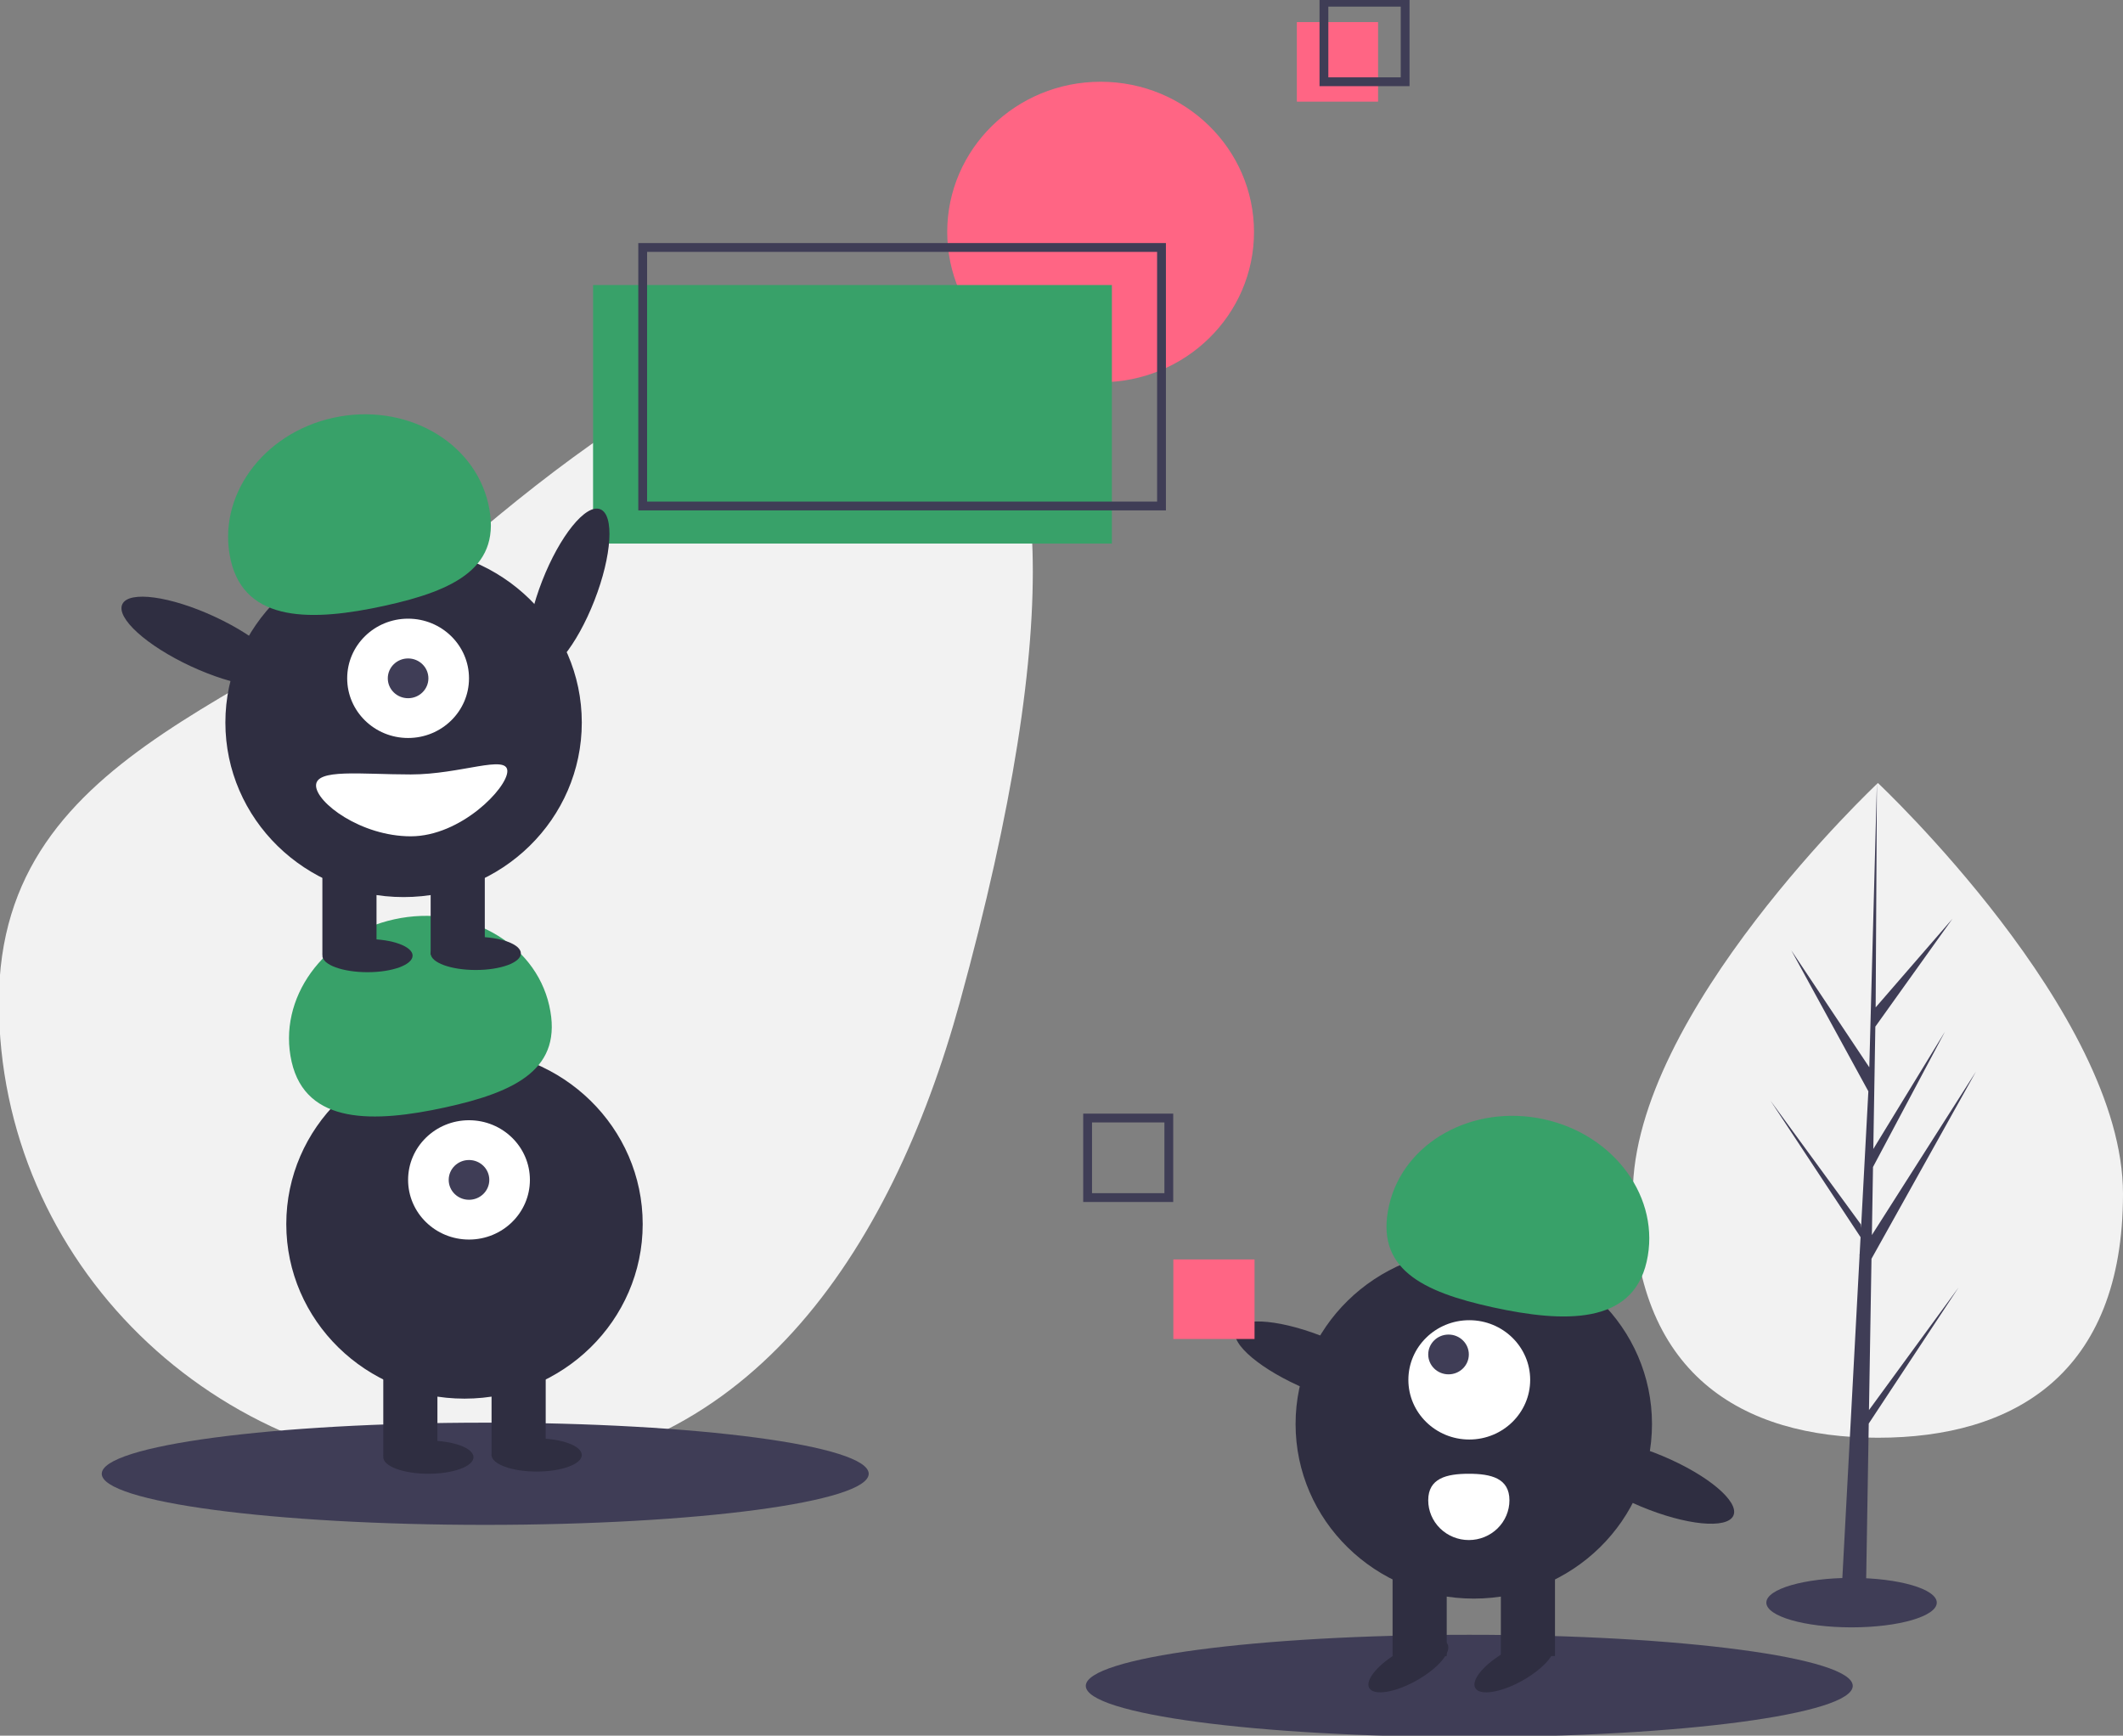 <svg width="482" height="394" viewBox="0 0 482 394" fill="none" xmlns="http://www.w3.org/2000/svg">
    <rect x="0" y="0" width="482" height="394" fill="#808080" stroke="none"/>
    <g clip-path="url(#clip0_803:9181)">
        <path
            d="M217.921 227.499C202.252 284.472 169.082 334.335 108.836 334.335C48.589 334.335 -0.25 286.503 -0.25 227.499C-0.25 168.494 63.25 159.24 108.836 120.662C201.406 42.322 266.58 50.568 217.921 227.499Z"
            fill="#F2F2F2" />
        <path
            d="M249.88 86.773C269.113 86.773 284.705 71.503 284.705 52.666C284.705 33.829 269.113 18.558 249.88 18.558C230.646 18.558 215.054 33.829 215.054 52.666C215.054 71.503 230.646 86.773 249.88 86.773Z"
            fill="#FF6584" />
        <path d="M312.873 5.016H294.436V23.073H312.873V5.016Z" fill="#FF6584" />
        <path
            d="M110.166 346.154C158.25 346.154 197.23 340.961 197.23 334.554C197.23 328.148 158.25 322.954 110.166 322.954C62.082 322.954 23.102 328.148 23.102 334.554C23.102 340.961 62.082 346.154 110.166 346.154Z"
            fill="#3F3D56" />
        <path d="M252.44 64.704H134.648V123.389H252.44V64.704Z" fill="#38A169" />
        <path
            d="M105.457 317.501C127.801 317.501 145.916 299.76 145.916 277.876C145.916 255.991 127.801 238.251 105.457 238.251C83.112 238.251 64.998 255.991 64.998 277.876C64.998 299.76 83.112 317.501 105.457 317.501Z"
            fill="#2F2E41" />
        <path d="M99.311 308.974H87.02V330.541H99.311V308.974Z" fill="#2F2E41" />
        <path d="M123.894 308.974H111.602V330.541H123.894V308.974Z" fill="#2F2E41" />
        <path
            d="M97.262 334.554C102.919 334.554 107.505 332.87 107.505 330.792C107.505 328.715 102.919 327.03 97.262 327.03C91.605 327.03 87.02 328.715 87.02 330.792C87.02 332.87 91.605 334.554 97.262 334.554Z"
            fill="#2F2E41" />
        <path
            d="M121.845 334.053C127.502 334.053 132.088 332.368 132.088 330.291C132.088 328.213 127.502 326.529 121.845 326.529C116.188 326.529 111.602 328.213 111.602 330.291C111.602 332.368 116.188 334.053 121.845 334.053Z"
            fill="#2F2E41" />
        <path
            d="M106.481 281.387C114.118 281.387 120.309 275.323 120.309 267.844C120.309 260.365 114.118 254.301 106.481 254.301C98.844 254.301 92.653 260.365 92.653 267.844C92.653 275.323 98.844 281.387 106.481 281.387Z"
            fill="white" />
        <path
            d="M106.481 272.358C109.026 272.358 111.09 270.337 111.09 267.844C111.09 265.351 109.026 263.33 106.481 263.33C103.935 263.33 101.872 265.351 101.872 267.844C101.872 270.337 103.935 272.358 106.481 272.358Z"
            fill="#3F3D56" />
        <path
            d="M66.21 241.026C62.943 226.697 73.386 212.218 89.535 208.686C105.684 205.155 121.423 213.908 124.69 228.237C127.957 242.566 117.255 247.85 101.106 251.382C84.957 254.914 69.477 255.355 66.21 241.026Z"
            fill="#38A169" />
        <path
            d="M91.629 203.642C113.974 203.642 132.088 185.901 132.088 164.017C132.088 142.133 113.974 124.392 91.629 124.392C69.284 124.392 51.17 142.133 51.17 164.017C51.17 185.901 69.284 203.642 91.629 203.642Z"
            fill="#2F2E41" />
        <path d="M85.483 195.115H73.192V216.683H85.483V195.115Z" fill="#2F2E41" />
        <path d="M110.066 195.115H97.775V216.683H110.066V195.115Z" fill="#2F2E41" />
        <path
            d="M83.435 220.695C89.091 220.695 93.677 219.011 93.677 216.934C93.677 214.856 89.091 213.172 83.435 213.172C77.778 213.172 73.192 214.856 73.192 216.934C73.192 219.011 77.778 220.695 83.435 220.695Z"
            fill="#2F2E41" />
        <path
            d="M108.017 220.194C113.674 220.194 118.26 218.51 118.26 216.432C118.26 214.354 113.674 212.67 108.017 212.67C102.36 212.67 97.775 214.354 97.775 216.432C97.775 218.51 102.36 220.194 108.017 220.194Z"
            fill="#2F2E41" />
        <path
            d="M92.653 167.528C100.29 167.528 106.481 161.465 106.481 153.985C106.481 146.506 100.29 140.443 92.653 140.443C85.016 140.443 78.825 146.506 78.825 153.985C78.825 161.465 85.016 167.528 92.653 167.528Z"
            fill="white" />
        <path
            d="M92.653 158.499C95.199 158.499 97.262 156.478 97.262 153.985C97.262 151.492 95.199 149.471 92.653 149.471C90.108 149.471 88.044 151.492 88.044 153.985C88.044 156.478 90.108 158.499 92.653 158.499Z"
            fill="#3F3D56" />
        <path
            d="M52.382 127.167C49.115 112.838 59.558 98.359 75.707 94.828C91.856 91.296 107.595 100.049 110.862 114.378C114.129 128.707 103.427 133.992 87.278 137.523C71.129 141.055 55.649 141.496 52.382 127.167Z"
            fill="#38A169" />
        <path
            d="M134.957 136.315C138.946 126.094 139.524 116.814 136.247 115.588C132.971 114.361 127.082 121.653 123.093 131.874C119.104 142.095 118.526 151.375 121.802 152.601C125.079 153.827 130.968 146.536 134.957 136.315Z"
            fill="#2F2E41" />
        <path
            d="M64.336 154.121C65.839 151.017 58.875 144.7 48.78 140.011C38.685 135.322 29.284 134.037 27.781 137.141C26.278 140.244 33.242 146.561 43.337 151.25C53.432 155.939 62.833 157.225 64.336 154.121Z"
            fill="#2F2E41" />
        <path
            d="M71.755 178.312C71.755 182.19 81.951 189.848 93.265 189.848C104.579 189.848 115.187 178.93 115.187 175.052C115.187 171.173 104.579 175.804 93.265 175.804C81.951 175.804 71.755 174.434 71.755 178.312Z"
            fill="white" />
        <path d="M263.707 56.177H145.916V114.862H263.707V56.177Z" stroke="#3F3D56" stroke-width="2"
            stroke-miterlimit="10" />
        <path d="M319.018 0.502H300.581V18.558H319.018V0.502Z" stroke="#3F3D56" stroke-width="2"
            stroke-miterlimit="10" />
        <path
            d="M482 271.002C482 312.046 457.087 326.376 426.355 326.376C395.623 326.376 370.71 312.046 370.71 271.002C370.71 229.959 426.355 177.746 426.355 177.746C426.355 177.746 482 229.959 482 271.002Z"
            fill="#F2F2F2" />
        <path
            d="M424.328 320.098L424.898 285.748L448.615 243.254L424.987 280.36L425.244 264.915L441.589 234.17L425.311 260.828V260.828L425.772 233.05L443.276 208.573L425.844 228.682L426.132 177.746L424.323 245.176L424.472 242.394L406.676 215.716L424.187 247.734L422.528 278.757L422.479 277.934L401.964 249.859L422.417 280.843L422.209 284.723L422.172 284.781L422.189 285.099L417.983 363.809H423.603L424.277 323.154L444.681 292.246L424.328 320.098Z"
            fill="#3F3D56" />
        <path
            d="M420.373 369.422C431.059 369.422 439.721 366.908 439.721 363.807C439.721 360.706 431.059 358.193 420.373 358.193C409.687 358.193 401.025 360.706 401.025 363.807C401.025 366.908 409.687 369.422 420.373 369.422Z"
            fill="#3F3D56" />
        <path
            d="M333.58 394.306C381.664 394.306 420.643 389.113 420.643 382.706C420.643 376.299 381.664 371.106 333.58 371.106C285.496 371.106 246.516 376.299 246.516 382.706C246.516 389.113 285.496 394.306 333.58 394.306Z"
            fill="#3F3D56" />
        <path
            d="M334.604 362.893C356.949 362.893 375.063 345.153 375.063 323.269C375.063 301.384 356.949 283.644 334.604 283.644C312.259 283.644 294.145 301.384 294.145 323.269C294.145 345.153 312.259 362.893 334.604 362.893Z"
            fill="#2F2E41" />
        <path d="M340.75 375.935H353.041V354.367H340.75V375.935Z" fill="#2F2E41" />
        <path d="M316.167 375.935H328.459V354.367H316.167V375.935Z" fill="#2F2E41" />
        <path
            d="M321.673 381.45C326.572 378.679 329.683 374.975 328.623 373.176C327.562 371.377 322.731 372.164 317.832 374.934C312.933 377.704 309.821 381.408 310.882 383.208C311.942 385.007 316.774 384.22 321.673 381.45Z"
            fill="#2F2E41" />
        <path
            d="M345.743 381.45C350.642 378.679 353.754 374.975 352.693 373.176C351.633 371.377 346.801 372.164 341.902 374.934C337.003 377.704 333.892 381.408 334.952 383.207C336.013 385.007 340.844 384.22 345.743 381.45Z"
            fill="#2F2E41" />
        <path
            d="M333.58 326.78C341.217 326.78 347.408 320.716 347.408 313.237C347.408 305.758 341.217 299.694 333.58 299.694C325.943 299.694 319.752 305.758 319.752 313.237C319.752 320.716 325.943 326.78 333.58 326.78Z"
            fill="white" />
        <path
            d="M328.871 311.983C331.416 311.983 333.48 309.962 333.48 307.469C333.48 304.976 331.416 302.955 328.871 302.955C326.325 302.955 324.261 304.976 324.261 307.469C324.261 309.962 326.325 311.983 328.871 311.983Z"
            fill="#3F3D56" />
        <path
            d="M373.851 286.419C377.118 272.09 366.675 257.611 350.526 254.079C334.377 250.548 318.638 259.301 315.371 273.63C312.104 287.959 322.806 293.243 338.955 296.775C355.104 300.307 370.584 300.748 373.851 286.419Z"
            fill="#38A169" />
        <path
            d="M317.754 317.443C319.134 314.285 311.927 308.235 301.655 303.93C291.384 299.624 281.939 298.694 280.559 301.852C279.179 305.01 286.386 311.06 296.658 315.366C306.929 319.671 316.374 320.601 317.754 317.443Z"
            fill="#2F2E41" />
        <path
            d="M393.551 344.027C394.931 340.869 387.723 334.819 377.452 330.513C367.181 326.208 357.735 325.278 356.355 328.436C354.975 331.594 362.183 337.644 372.454 341.949C382.725 346.255 392.171 347.185 393.551 344.027Z"
            fill="#2F2E41" />
        <path d="M284.827 285.901H266.39V303.958H284.827V285.901Z" fill="#FF6584" />
        <path d="M265.365 253.8H246.928V271.857H265.365V253.8Z" stroke="#3F3D56" stroke-width="2"
            stroke-miterlimit="10" />
        <path
            d="M342.698 340.573C342.698 342.968 341.727 345.264 339.998 346.957C338.269 348.65 335.925 349.602 333.48 349.602C331.035 349.602 328.69 348.65 326.961 346.957C325.233 345.264 324.261 342.968 324.261 340.573C324.261 335.587 328.389 334.554 333.48 334.554C338.571 334.554 342.698 335.587 342.698 340.573Z"
            fill="white" />
    </g>
    <defs>
        <clipPath id="clip0_803:9181">
            <rect width="482" height="394" fill="white" />
        </clipPath>
    </defs>
</svg>